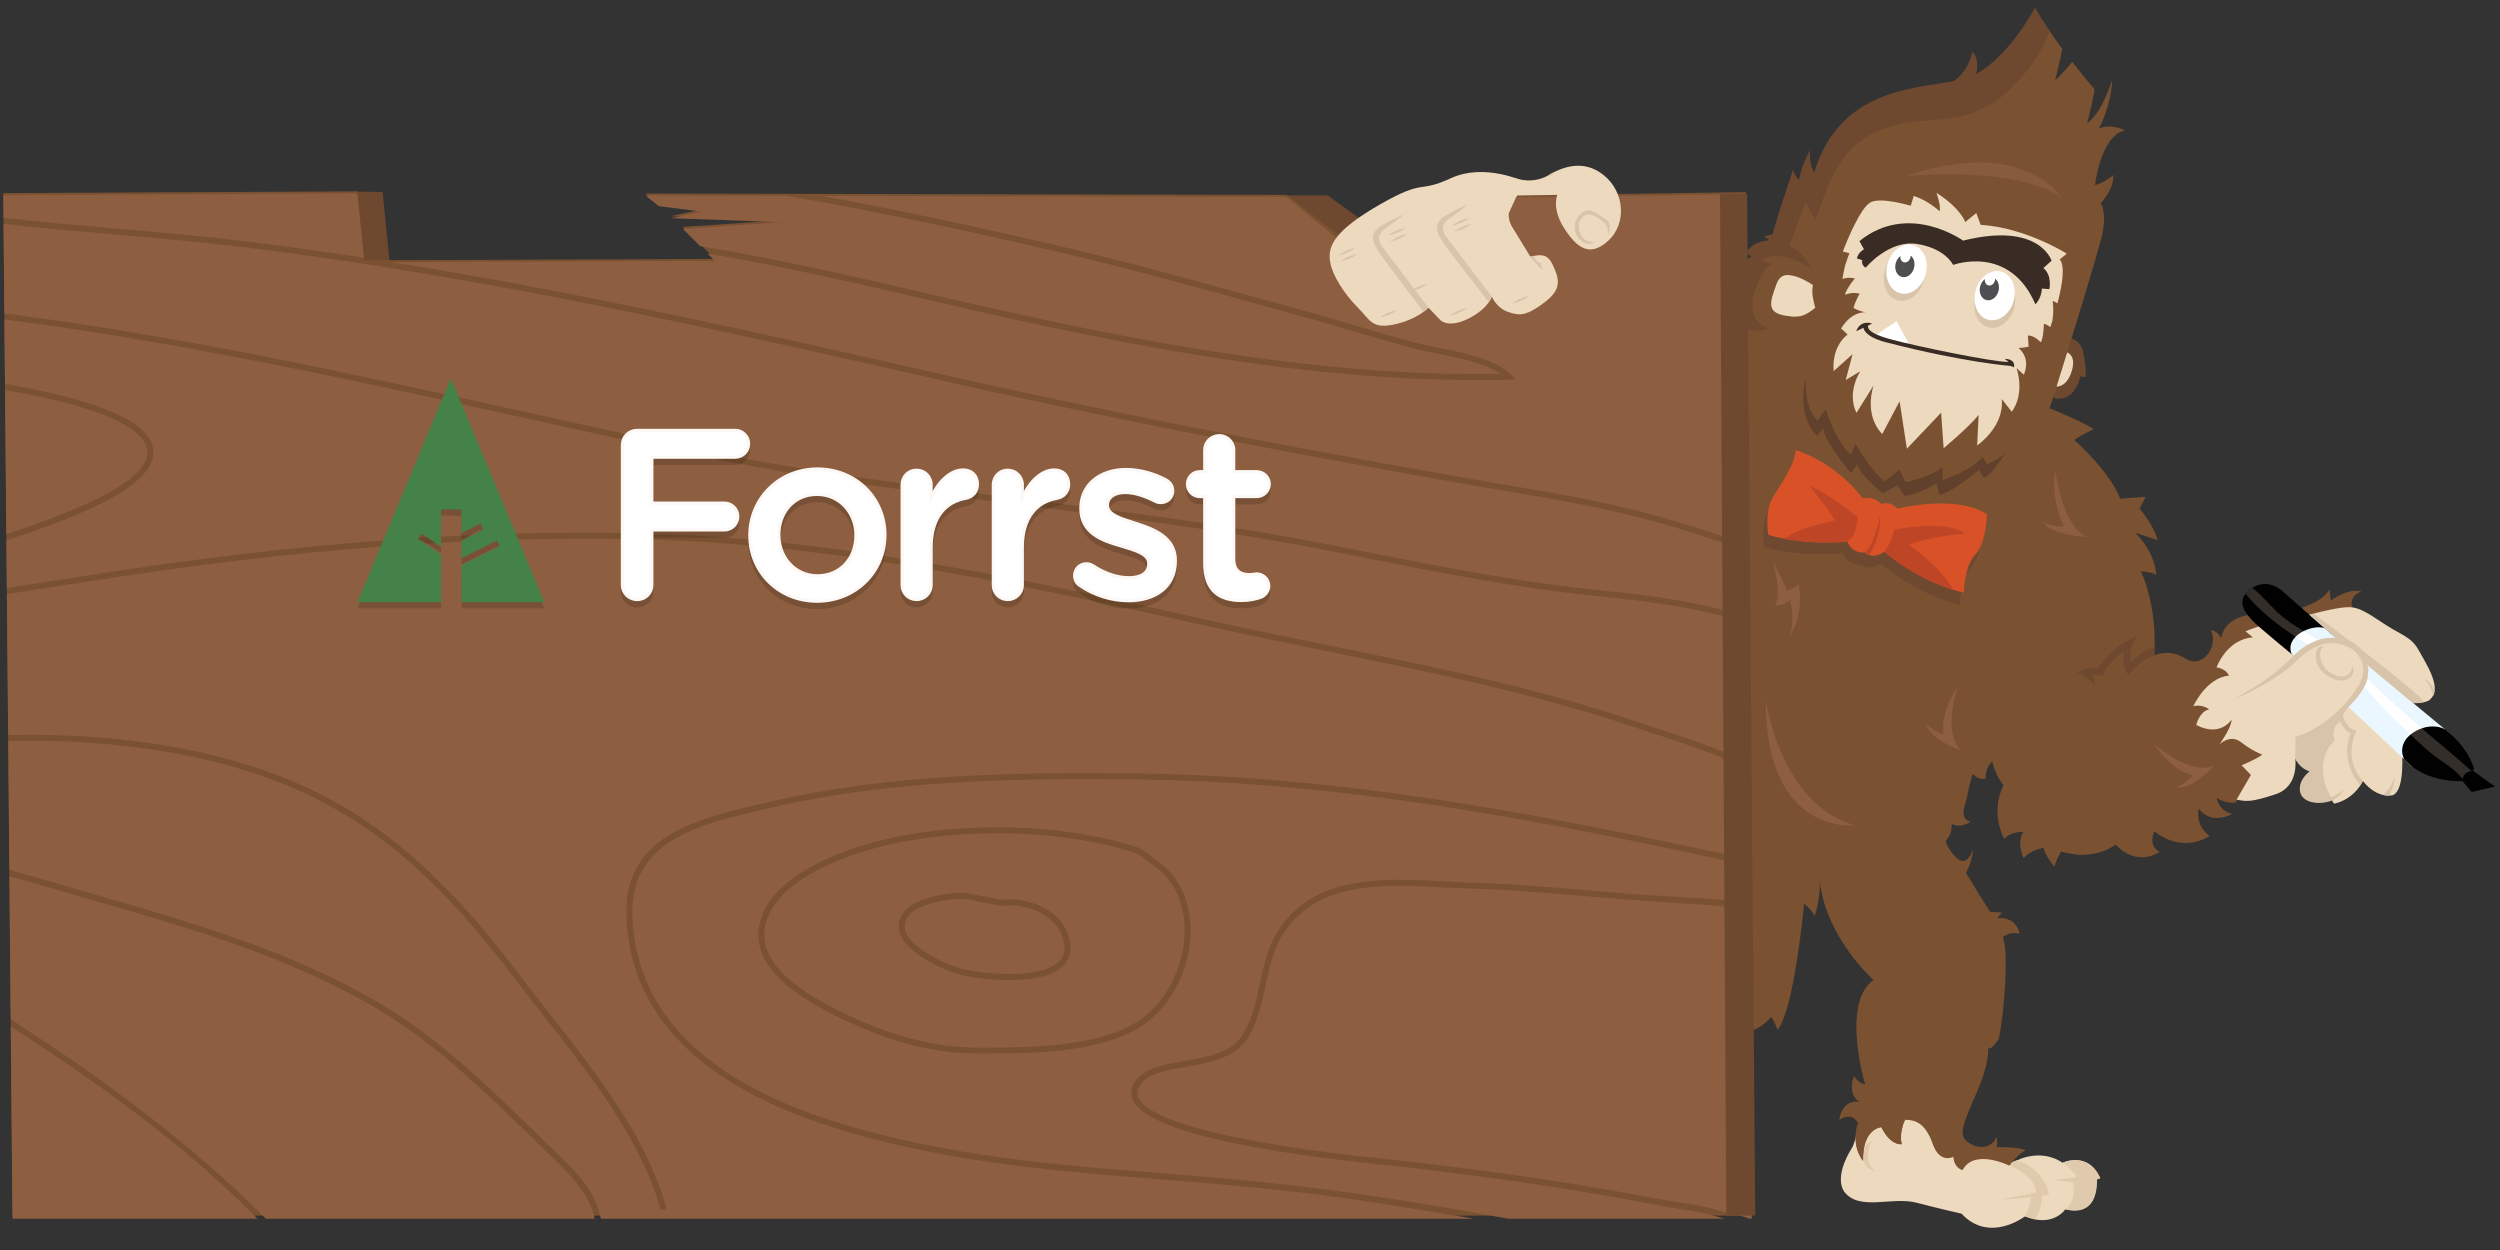 <?xml version="1.0" encoding="utf-8"?>
<!-- Generator: Adobe Illustrator 17.0.0, SVG Export Plug-In . SVG Version: 6.00 Build 0)  -->
<!DOCTYPE svg PUBLIC "-//W3C//DTD SVG 1.1//EN" "http://www.w3.org/Graphics/SVG/1.1/DTD/svg11.dtd">
<svg version="1.1" id="Layer_1" xmlns="http://www.w3.org/2000/svg" xmlns:xlink="http://www.w3.org/1999/xlink" x="0px" y="0px"
	 width="800px" height="400px" viewBox="0 0 800 400" enable-background="new 0 0 800 400" xml:space="preserve">
<rect x="0" y="0" width="800" height="400" fill="#333333" stroke="none"/>
<path fill="#EDD9BD" d="M496.321,55.56c0,0-4.504,3.598-11.168,1.546c-7.155-2.204,0.665,20.391,0.665,20.391l20.578,1.493
	L496.321,55.56z"/>
<polygon fill="#6E4930" points="411.611,62.522 424.832,62.524 447.648,79 431.975,79 "/>
<polygon fill="#6E4930" points="113.471,61.317 122.427,61.423 124.694,84 115.95,84 "/>
<path fill="#EDD9BD" d="M672.084,377.016c-4.019-8.737-12.057-4.928-12.057-4.928c-7.864-5.278-16.143,0-16.143,0l-7.317-3.951
	c-4.281,1.401-9.157,2.062-13.017-0.709c-3.152-2.263-4.213-5.239-4.349-8.669l-1.462-0.79l-22.632-1.124
	c0,0-1.007,8.172-2.531,10.561c-1.807,2.829-5.243,9.611-2.448,13.908c4.893,6.395,15.203,1.469,23.241,3.566
	c8.039,2.097,14.33,3.495,14.33,3.495c8.912,9.611,20.27,0.874,20.27,0.874c9.086,3.67,12.931-2.271,12.931-2.271
	c11.65,2.388,9.786-9.61,9.786-9.61L672.084,377.016z"/>
<path fill="#E0CAAD" d="M598.924,365.017c0,0-3.494,6.99,1.573,9.785c0,0-4.369-0.291-4.369-5.067
	C596.127,366.298,598.924,365.017,598.924,365.017z"/>
<path fill="#E0CAAD" d="M640.164,383.83l9.902-1.922l1.572-0.437c-0.581-5.592-8.624-8.462-8.624-8.462
	c-0.001-1.165,2.39-1.71,2.39-1.71c9.149,2.862,10.254,10.871,10.254,10.871l-2.213,0.553c-0.117,4.427-2.213,7.497-2.213,7.497
	l-3.262-0.973c1.173-1.877,1.714-4.533,1.944-6.082L640.164,383.83z"/>
<path fill="#E0CAAD" d="M663.339,378.376l-6.225-0.778l5.861-0.703l1.595-0.315c0,0-2.518-3.357-4.543-4.491
	c0,0,8.154-3.985,12.057,4.928l-1.049,0.466c0,0,0.874,12.347-10.135,9.495C660.9,386.977,664.605,384.698,663.339,378.376z"/>
<path fill="#6E4930" d="M608.839,360.433c-2.389-9.428-3.739-19.174-3.176-28.9c0.316-5.468,0.052-7.596,1.597-12.859
	c0.916-3.119,2.056-6.033,4.158-8.636c-4.625-1.602-8.366-7.592-12.538-10.138c-7.206-4.398-12.944-10.472-16.546-18.14
	c2.005,18.453,17.249,31.796,17.249,31.796c-10.555,7.57-2.666,33.586-2.666,33.586c-2.773-0.746-3.624-2.773-3.624-2.773
	c-2.239,6.61,2.025,8.316,2.025,8.316c-5.971-1.173-6.717,5.651-6.717,5.651c4.264-2.879,5.972,1.066,5.972,1.066
	c-2.453,7.463,1.599,12.049,1.599,12.049c-0.214-10.449,5.863-10.769,5.863-10.769c3.092,6.184,6.504,5.438,6.504,5.438
	C608.032,363.92,608.39,361.877,608.839,360.433z"/>
<path fill="#6E4930" d="M658.368,266.209c-0.174,1.06-0.217,2.116-0.219,3.205c-0.001,0.251-0.302,0.456-0.527,0.302
	c-4.117-2.832-6.572-6.894-8.921-11.171c-0.389,0.543-0.828,1.028-1.317,1.521c-0.215,0.217-0.597,0.057-0.597-0.247
	c0.001-3.373-0.051-6.841,0.77-10.139c0.375-1.507,0.808-3.131,1.62-4.47c0.718-1.184,2.082-2.839,1.908-4.325
	c-1.061-0.2-2.124-0.382-3.189-0.56c-0.299-0.05-0.34-0.509-0.084-0.639c4.363-2.217,6.836-6.599,8.555-11.074
	c-1.82,1.03-3.837,1.456-6.032,1.49c-0.236,0.004-0.386-0.225-0.337-0.443c1.331-5.981,3.632-11.661,5.411-17.51
	c1.835-6.032,3.133-12.444,3.804-18.717c0.081-0.757,0.145-1.521,0.195-2.287c-0.196-1.97-0.627-3.926-1.21-5.777
	c-0.373-1.185-0.814-2.406-1.352-3.586c0.316,3.797,0.193,7.664-0.404,11.426c-1.182,7.452-4.189,14.053-7.613,20.702
	c-0.671,1.303-1.419,2.624-1.624,4.097c-0.258,1.858-0.092,3.739-0.41,5.596c-0.647,3.781-2.12,7.295-3.622,10.802
	c-1.025,2.394-2.501,4.588-3.818,6.827c-0.488,0.829-1.14,1.791-1.709,2.802c1.12,4.444,3.52,7.254,3.52,7.254
	c-4.478,9.169,0.212,17.059,0.212,17.059c2.347-2.559,6.185-2.132,6.185-2.132c-2.345,3.412,0,8.316,0,8.316
	c2.773-2.986,6.397-3.199,6.397-3.199c0.64,2.559,3.411,5.971,3.411,5.971c0.214-1.279,2.133-4.904,2.133-4.904
	c3.214,1.009,6.053,1.231,8.463,1.049C663.914,272.232,660.178,269.873,658.368,266.209z"/>
<path fill="#6E4930" d="M667.352,120.684c0.345-2.426-0.285-5.724-0.601-7.142c-0.511-4.67-4.203-5.352-4.203-5.352
	c-4.387,3.061-8.671,19.014-4.454,19.393c3.542,0.319,6.179-1.85,7.732-7.194L667.352,120.684z"/>
<path fill="#EDD9BD" d="M659.518,112.33c0,0,5.284-0.222,3.537,6.089c-1.749,6.31-5.719,5.219-5.719,5.219L659.518,112.33z"/>
<path fill="#7B5231" d="M559.6,102.126c-13.434,0-11.195,109.713-8.316,157.053s3.945,71.969,3.945,71.969
	c8.211-0.853,11.515-5.758,11.515-5.758c1.279,1.599,2.025,4.158,2.025,4.158c5.331-5.864,8.53-40.303,8.53-40.303
	c2.026,1.279,3.412,3.838,3.412,3.838c1.919-5.331,1.599-11.515,1.599-11.515c1.919,18.552,17.273,31.986,17.273,31.986
	c-10.555,7.57-2.666,33.586-2.666,33.586c-2.773-0.746-3.624-2.773-3.624-2.773c-2.239,6.61,2.025,8.316,2.025,8.316
	c-5.971-1.173-6.717,5.651-6.717,5.651c4.264-2.879,5.972,1.066,5.972,1.066c-2.453,7.463,1.599,12.049,1.599,12.049
	c-0.214-10.449,5.863-10.769,5.863-10.769c3.092,6.184,6.504,5.438,6.504,5.438c-0.96-4.158,1.173-7.783,1.173-7.783
	c3.199,0,6.397,1.066,8.743,7.677s6.61,4.158,6.61,4.158c0.32,3.838,2.986,4.264,2.986,4.264c3.626-7.037,14.962-1.426,14.962-1.426
	c2.204-3.265,5.19-4.971,5.19-4.971c-2.666-1.173-9.276-0.96-9.276-0.96c0.427-2.239-0.107-3.305-0.107-3.305
	c-0.534,2.346-4.158,4.584-8.102,2.345c-3.945-2.239-3.518-4.371,1.385-15.46c4.904-11.088,4.051-15.14,4.051-15.14
	c1.599,0.32,3.518-3.305,3.518-3.305c1.819-9.097,3.092-27.498,1.255-32.316c2.443-2.05,5.358-1.056,5.358-1.056
	c-1.279-5.971-7.144-5.012-7.144-5.012l1.493-1.812l-3.733-0.213c-2.133-3.092-7.782-12.475-7.782-12.475
	c2.345-4.585,2.239-7.57,2.239-7.57s-1.599,5.438-4.586,3.305c-2.986-2.133-4.157-5.864-4.157-5.864
	c1.438-2.026,1.918-2.666,1.933-5.522c3.239,1.511,6.064-0.769,6.064-0.769c-4.212-0.81-1.374-5.959-0.996-8.698
	c1.728-8.292,1.955-6.336,1.955-6.336c1.706,1.919,3.838,1.279,3.838,1.279c-0.214-3.625,2.132-5.545,2.132-5.545
	c1.067,4.691,3.626,7.677,3.626,7.677c-4.478,9.17,0.212,17.059,0.212,17.059c2.347-2.559,6.185-2.132,6.185-2.132
	c-2.345,3.412,0,8.316,0,8.316c2.773-2.986,6.397-3.199,6.397-3.199c0.64,2.559,3.411,5.971,3.411,5.971
	c0.214-1.279,2.133-4.904,2.133-4.904c10.875,3.412,17.486-2.133,17.486-2.133c7.037,7.463,14.074,2.346,14.074,2.346
	c-3.838-1.919-1.707-6.61-1.707-6.61c9.596,7.464,17.7,1.492,17.7,1.492c-4.904-3.625-3.412-8.742-3.412-8.742
	c4.051,5.544,10.662,1.706,10.662,1.706c-4.478-1.066-4.904-5.118-4.904-5.118c2.771,1.919,5.971,1.493,5.971,1.493
	s38.384-58.642,37.317-62.481c-1.066-3.838,2.986-5.118,2.986-5.118c-4.692-1.066-9.81,2.986-9.81,2.986l-0.426-3.625
	c-2.133,4.051-10.449,7.677-22.391,7.89s-12.155,7.677-12.155,7.677c-1.706-2.559-3.412-2.559-3.412-2.559
	c2.559,5.331-2.773,12.581-8.103,9.17c-5.331-3.412-10.023-1.066-10.023-1.066c1.067-16.206-4.264-26.869-4.264-26.869
	c2.771,0,4.904,1.066,4.904,1.066c-0.64-8.103-6.823-13.434-6.823-13.434l7.251,2.346c-1.493-5.331-5.758-10.022-5.758-10.022
	l1.919-3.838l-8.104,0.64c-3.625-9.17-14.714-18.765-14.714-18.765c1.919-1.493,6.184-3.519,6.184-3.519
	c-4.195-2.622-11.61-5.672-14.149-6.687c0.326-0.846,0.676-1.751,0.676-1.751c1.732-5.51,14.962-47.646,16.302-54.239
	c1.433-7.058-0.602-9.601-0.602-9.601s4.173-4.073,4.129-9.051c0,0-2.852,2.572-5.889,3.231c0,0,1.651-15.566,9.507-17.513
	c0,0-4.334-2.304-8.295-0.532c0,0,3.87-6.887,4.297-15.71c0,0-3.169,10.679-8.035,13.943c0,0,2.138-8.385,2.345-10.844
	c0,0-3.158-3.641-7.118-8.737c0,0-3.617,4.404-5.501,5.844c0,0,1.855-7.141,2.323-10.033c-3.117-4.217-4.027-5.678-6.343-8.921
	c0,0-9.383,16.158-20.098,21.847c0,0-40.158,4.538-51.992,29.047l-19.032,25.25C562.479,82.854,559.749,94.368,559.6,102.126z"/>
<path fill="#EDD9BD" d="M658.387,97.068c1.501-5.73,2.553-11.981,0.722-14.045l2.253-1.848c0,0-13.099-8.342-27.543-9.225
	l-1.412-3.785l-3.51,2.887c0,0-1.488-4.427-9.232-9.343c0,0,1.503,4.083,1.015,5.872c0,0-3.768-3.479-8.276-4.887l-0.976,3.142
	c0,0-10.118-3.059-13.153-0.917c-3.031,2.142-6.748,10.828-8.563,15.546l1.462,0.4l0.652,0.178c0,0-0.676,1.624-1.376,3.814
	c-0.259,1.158-0.65,2.983-0.893,4.439c0,0,1.448-0.757,4.025-0.188c0,0-1.978,2.138-3.09,4.751c-0.006,0.136-0.009,0.296,0,0.475
	c0.565-0.281,2.19-0.915,4.612-0.352c0,0-1.22,1.894-1.984,4.532c0.928,0.587,2.175,1.097,3.846,1.439c0,0-4.329-0.539-7.81,5.153
	l2.089,1.949c0,0-5.152,3.39-4.477,11.697l6.062-5.439l-2.211,8.301l4.68-2.81c0,0-4.459,6.615-1.238,13.32l5.481-8.789
	c0,0-3.315,9.283,2.774,15.56l5.554-10.484l2.325,15.181l10.963-11.547l0.8,11.378c0,0,8.261-6.911,11.206-10.65l-0.474,9.761
	c0,0,8.765-5.928,7.863-14.839l3.194,4.033c0,0,4.282-4.876,1.562-13.923l2.295,2.072c0,0,2.551-4.766-1.662-8.541
	c0,0,1.433-0.003,3.204-0.377l-0.216-3.611c1.957-0.003,3.661,1.718,4.056,2.15c0.062-0.038,0.122-0.078,0.182-0.118
	c0.827-1.937,0.872-5.731,0.872-5.731s0.993,0.085,2.062,1.027c0.199-0.598,0.415-1.256,0.64-1.966
	c0.606-3.572,0.096-6.366,0.096-6.366C657.356,96.436,657.912,96.743,658.387,97.068z"/>
<ellipse transform="matrix(0.264 -0.965 0.965 0.264 376.115 687.068)" fill="#D8C4AB" cx="638.157" cy="97.141" rx="8.102" ry="6.401"/>
<ellipse transform="matrix(0.264 -0.965 0.965 0.264 378.252 685.394)" fill="#FFFFFF" cx="638.173" cy="94.879" rx="7.976" ry="6.303"/>
<path fill="#4F4E51" d="M638.458,89.183c-0.004,0.202-0.026,0.408-0.081,0.616c-0.297,1.084-1.244,1.769-2.114,1.531
	c-0.775-0.212-1.226-1.082-1.108-2.033c-0.675,0.515-1.221,1.309-1.486,2.277c-0.55,2.006,0.314,3.991,1.925,4.432
	c1.614,0.441,3.366-0.827,3.916-2.834C639.949,91.568,639.485,89.981,638.458,89.183z"/>
<ellipse transform="matrix(0.264 -0.965 0.965 0.264 363.058 652.811)" fill="#D8C4AB" cx="609.229" cy="88.541" rx="8.101" ry="6.4"/>
<ellipse transform="matrix(0.264 -0.965 0.965 0.264 365.742 651.924)" fill="#FFFFFF" cx="609.947" cy="86.364" rx="7.976" ry="6.302"/>
<path fill="#4F4E51" d="M611.427,81.789c-0.004,0.202-0.026,0.408-0.082,0.616c-0.296,1.084-1.242,1.769-2.113,1.531
	c-0.774-0.212-1.225-1.081-1.108-2.032c-0.675,0.515-1.221,1.309-1.486,2.277c-0.549,2.007,0.312,3.991,1.927,4.432
	c1.613,0.441,3.366-0.827,3.915-2.834C612.918,84.174,612.453,82.587,611.427,81.789z"/>
<polygon fill="#FFFFFF" points="600.359,107.108 606.915,102.786 611.102,110.509 "/>
<path fill="#392C25" d="M593.997,105.975c0,0,0.995-3.639,5.08-2.459l-1.234,0.655c0,0-1.376,2.076,6.854,4.327
	c8.231,2.252,33.176,7.399,37.949,7.308c0,0,0.198-0.039-1.133-0.962c0,0,3.404-0.186,2.991,2.681l-1.186-0.427
	c0,0-14.925-1.155-39.047-7.381c0,0-7.118-1.389-7.998-4.806L593.997,105.975z"/>
<path fill="#875C3E" d="M609.995,56.314c0,0,34.941-3.392,49.684,6.873C659.679,63.187,647.389,43.597,609.995,56.314z"/>
<path fill="#6E4930" d="M651.225,2.405c0,0-8.163,15.566-18.878,21.254c0,0,1.321-4.732-1.198-7.098c0,0-0.818,5.792-5.956,9.387
	c-13.416,2.527-36.471,2.763-44.642,29.2c0,0-1.864-2.373-1.302-7.154c0,0-2.879,5.079-3.567,9.64c0,0-1.835-1.805-1.842-3.483
	c0,0-4.587,13.365-6.625,20.816l-2.692,0.672c0.505,0.382,1.093,0.825,1.722,1.289c-1.549,0.012-5.341,0.423-7.557,3.995
	l1.833,1.148c0,0-2.523,0.934-4.523,5.182v-0.004c0,0-1.59,3.914-1.292,9.005c-0.476,0.592-1.088,1.012-2.015,1.141
	c-1.62,0.225-3.267-0.544-4.703-1.511c0,0,7.23,12.837,17.987,9.292c0,0-0.014-0.025-0.039-0.063
	c-5.263-2.069-6.901-6.6-3.001-15.494c1.086-2.478,2.46-4.06,3.976-5.018l-3.211-1.457C570.103,79.627,577.683,85,577.683,85h-0.006
	c0.803,0,1.546,0.572,2.208,0.94c-1.292-2.236-3.843-5.841-7.35-7.209l0.045-0.189c-0.003-0.004-0.004,0.004-0.006-0.001
	c1.767-4.071,3.422-9.346,4.967-13.079c0.128-0.311,0.523-0.401,0.721-0.088c1.061,1.685,1.683,3.587,2.636,5.326
	c2.708-7.562,5.119-15.771,10.529-21.891c6.307-7.137,15.082-9.398,24.247-10.18c5.109-0.436,10.386-0.669,15.273-2.361
	c4.796-1.661,9.109-4.55,12.741-8.075c5.235-5.082,9.582-11.364,12.229-18.239C654.198,7.416,652.573,4.847,651.225,2.405z"/>
<path fill="#6E4930" d="M594.817,163.298c0,0,3.24-0.968,6.071,1.885c0,0,2.269-1.379,5.019,1.394c0,0,18.976-4.675,28.637,1.851
	c0,0-0.133,9.058-3.755,12.946c-3.623,3.889-3.633,12.086-3.633,12.086s-11.459-1.827-25.475-13.076c0,0-3.253,2.712-6.244,0.25
	c0,0-4.006,0.563-5.56-3.483c0,0-13.746,1.371-25.301-2.163c0,0-1.326-7.142,1.378-11.857s6.763-9.681,7.411-15.227
	C573.366,147.903,585.471,151.203,594.817,163.298z"/>
<path fill="#EDD9BD" d="M580.142,91.205c-1.148-0.762-4.367-2.762-6.973-3.058c-1.834-0.437-3.683-0.012-4.677,2.717
	c-2.355,6.48-3.411,9.562,4.398,10.364c0.111,0.012,0.345,0.057,0.456,0.067c0.045,0.004,0.25,0.054,0.252,0.046v-0.003
	c0.753-0.032,2.293-0.02,3.231-0.355c1.515-0.541,3.018-1.64,4.053-2.509C580.228,96.058,579.609,93.557,580.142,91.205z"/>
<path fill="#392C25" d="M597.003,85.675c0,0,7.479-9.086,16.553-7.592c9.074,1.494,11.45,6.692,11.45,6.692
	s18.054-6.724,26.318,12.594c0,0,1.937-1.817,2.085-5.028l2.396,0.19c0,0,0.967-4.384-1.919-6.747l2.61-2.365
	c0,0-3.81-12.521-28.31-6.42c0,0-17.394-12.576-33.163,0.142l1.446,2.637c0,0-1.798,0.867-2.258,2.902l1.747,0.58
	C595.957,83.259,595.379,84.628,597.003,85.675z"/>
<g>
	<path fill="#D85127" d="M596.096,159.46c0,0,3.24-0.968,6.071,1.885c0,0,2.269-1.379,5.019,1.394c0,0,18.976-4.675,28.637,1.851
		c0,0-0.133,9.058-3.755,12.946c-3.623,3.889-3.633,12.086-3.633,12.086s-11.459-1.827-25.475-13.076c0,0-3.253,2.712-6.244,0.25
		c0,0-4.006,0.563-5.56-3.483c0,0-13.746,1.371-25.301-2.163c0,0-1.326-7.142,1.378-11.857s6.763-9.681,7.411-15.227
		C574.645,144.065,586.75,147.365,596.096,159.46z"/>
	<path fill="#BF4527" d="M602.961,176.546c0,0,2.327-2.529,3.138-7.002c0,0,16.432-3.543,22.645,1.199c0,0-10.87,0.827-17.874,3.589
		c0,0,9.683,6.582,14.248,14.398C625.119,188.729,613.283,185.458,602.961,176.546z"/>
	<path fill="#BF4527" d="M591.158,173.313c0,0,1.535-1.125,2.3-3.018c0.769-1.893,1.09-4.624,1.09-4.624s-7.645-6.765-15.718-10.313
		c0,0,5.5,6.281,8.343,11.217c0,0-10.914,1.949-16.185,5.824C570.988,172.398,581.521,174.458,591.158,173.313z"/>
	<path fill="#BF4527" d="M596.718,176.796c0,0,2.867-1.641,4.838-11.637c0,0,0.86,5.444-3.41,12.425
		C598.145,177.583,597.316,177.453,596.718,176.796z"/>
</g>
<path fill="#EDD9BD" d="M746.294,256.087c0.213,0.96,0.747,1.066,0.747,1.066c6.717-1.599,9.062-7.25,9.062-7.25
	c4.691,5.864,9.49,4.585,9.49,4.585c2.986-1.066,3.518-7.89,2.985-15.887c-0.27-4.048,1.237-7.002,3.247-9.376
	c-0.445-1.471-1.085-2.863-2.161-4.024c-0.238-0.257-0.005-0.672,0.34-0.585c2.51,0.631,5.558,0.391,7.169-0.424
	c0.355-0.198,0.658-0.595,0.851-0.799c3.366-3.562-1.875-11.34-3.901-15.072c-2.026-3.732-4.051-4.478-8.529-7.037
	c-4.478-2.559-8.85-6.397-12.901-6.93c-4.051-0.533-15.407,2.852-15.407,2.852c-12.209,1.786-18.712,4.825-18.712,4.825l2.345,1.919
	c-8.423,0.64-11.621,9.596-11.621,9.596c3.306,0.533,3.946,2.665,3.946,2.665c-7.251,0.64-11.409,9.809-11.409,9.809
	c2.665-0.853,5.118,0.96,5.118,0.96c-3.199,0.747-4.158,5.011-4.158,5.011c7.783,4.051,11.302-1.706,11.302-1.706
	c0,2.559-3.838,7.89-3.838,7.89s3.412-3.412,6.93-0.64s6.717,3.945,6.717,3.945c-1.599,1.386-6.61,3.412-6.61,3.412l2.986,3.092
	l-4.586,7.89c3.092,0.64,4.691,0.853,12.475-1.706s6.29-11.622,6.29-11.622c0.166,0.435,0.368,0.829,0.591,1.19
	c0.714-2.502,2.153-5.523,4.374-3.957c2.598,1.83,1.805,5.183,2.502,7.891C741.926,247.67,745.667,255.614,746.294,256.087z"/>
<path fill="#D8C4AB" d="M762.575,254.387c0.708,0.166,1.319,0.216,1.808,0.217c1.258-1.819,1.865-3.883,1.858-6.084
	C765.659,250.782,764.357,252.774,762.575,254.387z"/>
<path fill="#D8C4AB" d="M750.991,216.082c-1.989,0.96-3.985,0.088-5.68-1.105c-2.496-1.755-3.987-6.045-1.779-8.222
	c-0.908,0.063-1.72,0.381-2.123,1.207c-1.033,2.116,0.059,5.278,1.627,6.879c1.649,1.684,4.836,3.424,7.278,2.798
	c2.473-0.634,3.377-2.607,2.445-4.512C752.716,214.331,752.121,215.537,750.991,216.082z"/>
<path fill="#D8C4AB" d="M775.743,217.109c1.404,1.669,2.35,3.426,2.841,5.52c0.282-0.478,0.424-1.013,0.497-1.589
	C778.268,219.418,777.3,217.965,775.743,217.109z"/>
<path fill="#6E4930" d="M689.359,209.707c0,0-4.292,1.093-8.103,6.504c0,0-2.786-2.799-1.507-7.81c0,0-5.704,3.718-6.877,7.877
	l-3.665-0.386c0,0,1.186,1.146,1.067,3.305c0,0-1.88-2.319-5.639-3.918c0,0,2.652-2.106,6.65-1.546c0,0,4.612-7.25,12.369-9.969
	c0,0-3.039,4.532-1.679,8.29c0,0,1.892-3.172,7.489-5.011L689.359,209.707z"/>
<path fill="#8D5E3F" d="M657.712,150.591c0,0,2.022,17.734,10.121,21.204c0,0-11.01-0.308-13.969-4.638c0,0,4.374,1.811,6.586,1.236
	C657.502,162.749,656.765,154.768,657.712,150.591z"/>
<path fill="#8D5E3F" d="M626.538,219.486c0,0-5.194,15.084,1.013,20.637c0,0-9.792-3.355-11.118-8.296c0,0,3.37,2.939,5.533,3.007
	C621.053,228.645,624.405,223.195,626.538,219.486z"/>
<path fill="#8D5E3F" d="M567.246,179.631c0,0,3.104,9.678,0.813,14.268c0,0,3.678-0.574,4.721-1.84c0,0,1.69,4.486,0.074,11.362
	c0,0,4.617-6.885,2.658-16.537c0,0-1.5,1.88-3.615,2.02C571.896,188.904,569.425,183.537,567.246,179.631z"/>
<path fill="#8D5E3F" d="M565.038,223.955c0,0,4.547,33.394,28.46,40.121C593.499,264.076,564.988,267.679,565.038,223.955z"/>
<path fill="#010101" d="M747.806,204.443l-16.829-14.747c0,0-5.013-5.504-10.908-1.152c-5.568,4.11-0.321,8.872,0.963,10.303
	s13.167,11.205,13.167,11.205S740.904,203.989,747.806,204.443z"/>
<path fill="#EAF7FE" d="M743.878,201.027c-3.925-1.454-12.989,2.54-10.522,8.339c0.086,0.075,0.094,0.105,0.162,0.129
	c0.471,0.465,0.681,0.558,0.681,0.558s7.291-5.791,13.608-5.609L743.878,201.027z"/>
<path fill="#EAF7FE" d="M757.79,213.037L757.79,213.037l-0.549-0.454c0.083,0.416,0.101,0.997,0.104,1.263
	c0.001,0.048-0.003,0.095,0.001,0.144c0.711,1.429,0.445,3.152-0.472,5.107c-0.274,0.564-0.795,1.604-1.274,2.276
	c-1.233,1.731-2.404,3.067-4.406,4.534c9.937,9.338,20.681,19.545,20.81,19.51c0.244-0.067,10.427-11.995,10.427-11.995
	L757.79,213.037z"/>
<path fill="#010101" d="M782.8,233.824l-0.371-0.402c-5.684-3.252-16.218,2.207-13.219,9.257c0.036,0.087,0.037,0.169,0.024,0.245
	c0.509,0.502,1.795,1.63,2.075,1.875c0.199,0.208,0.42,0.415,0.693,0.618c6.851,5.096,15.691,4.534,15.691,4.534l4.05-3.785
	C789.714,239.115,783.817,234.566,782.8,233.824z"/>
<path fill="#332E29" d="M737.341,202.072c-2.986-1.842-6.027-3.737-8.568-6.144c-2.721-2.577-5.063-5.552-8.06-7.819
	c-0.214,0.133-0.428,0.276-0.644,0.435c-0.634,0.467-1.12,0.943-1.496,1.422c4.322,5.407,9.912,9.714,15.632,13.554
	c0.176,0.119,0.361,0.231,0.54,0.348C735.432,203.043,736.346,202.474,737.341,202.072z"/>
<path fill="#FFFFFF" d="M738.631,202.87c-0.489-0.304-0.983-0.609-1.479-0.914c-0.962,0.484-1.852,1.095-2.563,1.817
	c1.562,1.036,3.177,2.025,4.803,3.007c0.996-0.509,2.084-0.993,3.211-1.391C741.295,204.534,739.969,203.7,738.631,202.87z"/>
<path fill="#FFFFFF" d="M775.423,233.462c-5.598-4.789-11.019-9.736-16.415-14.765c-0.355-0.331-1.107-1.087-1.463-1.417
	c-0.192,0.855-0.522,1.551-1.049,2.566c1.281,1.388,2.909,3.137,4.171,4.547c2.669,2.983,5.49,5.753,8.419,8.478
	c0.827,0.769,1.651,1.559,2.478,2.351C772.76,234.375,774.039,233.791,775.423,233.462z"/>
<path fill="#332E29" d="M787.242,248.351c0.371,0.324,0.727,0.666,1.072,1.019l2.698-2.522c-4.387-3.96-8.925-7.755-13.452-11.556
	c-0.873-0.733-1.731-1.482-2.594-2.223c-1.319,0.447-2.563,1.12-3.587,1.976c2.659,2.552,5.343,5.156,8.284,7.308
	C782.277,244.266,785.083,245.914,787.242,248.351z"/>
<path fill="#010101" d="M730.568,188.01"/>
<path fill="#D8C4AB" d="M754.717,219.41c-2.371,4.113-9.596,13.061-20.151,16.42l-0.107,6.717c0,0,0.906,3.039,4.585,4.318
	c0,0-3.678,2.639-3.039,6.397c0.62,3.641,5.951,4.494,10.213,2.923l0.089-0.049c1.617-0.628,2.887-2.026,3.835-3.541
	c-1.331,1.079-2.733,2.012-4.318,2.644c-1.453-2.806-5.395-11.988,1.376-18.289c0,0-1.953-3.172,1.574-6.169
	c1.367,2.845,3.384,3.93,3.384,3.93c-3.678,9.276,3.119,16.633,3.119,16.633c0.56-0.72,0.826-1.439,0.826-1.439
	c-6.771-7.517-2.025-15.993-2.025-15.993c-3.28-0.895-4.196-4.219-4.306-4.666c0.065-0.88,0.879-2.047,2.813-4.131
	c0,0,3.692-3.678,4.831-7.345c0.242-1.288,0.82-3.691,0.128-4.936l0,0l14.559,12.156c0,0,1.862,0.191,3.292-0.228
	c1.238-0.426-9.53-9.01-19.448-16.632c-0.037-0.042-0.071-0.085-0.11-0.127c-1.242-1.359-2.619-2.376-4.082-3.076
	c-6.395-4.864-11.543-8.678-11.404-8.572l-1.362,0.364l8.571,7.526c-4.118-0.76-9.565,1.482-13.554,5.518
	c-7.574,7.661-11.195,9.036-18.792,13.914c0,0,12.315-4.958,19.991-12.475c7.677-7.517,13.594-5.598,17.113-3.678
	C752.318,207.521,759.195,211.573,754.717,219.41z"/>
<polygon fill="#7B5231" points="482.137,76.431 431.763,77.71 411.717,62.357 206.579,61.93 210.843,65.343 224.491,67.049 
	214.681,69.183 250.506,70.465 218.52,72.602 228.755,82.848 116.59,83.294 114.298,61.237 1.059,61.801 3.997,389 560.56,389 
	558.641,61.482 485.391,62.559 483.313,67.895 "/>
<g>
	<path fill="#8D5E3F" d="M173.379,367.103c-0.934-0.881-1.822-1.798-2.64-2.588l-1.781-1.764
		c-14.556-14.095-29.609-28.69-47.306-39.344c-28.062-16.893-60.252-26.194-91.381-35.18l-5.307-1.539
		c-2.055-0.595-4.11-1.198-6.165-1.8c-5.218-1.527-10.479-3.066-15.783-4.509l0.41,45.692c1.242,0.788,2.49,1.743,3.748,2.557
		C39.455,349.508,65.223,370,85.091,390h105.216C188.516,381,179.891,373.243,173.379,367.103z"/>
	<path fill="#8D5E3F" d="M361.844,249.398c-35.583-0.321-76.735,0.084-114.827,8.986l-2.115,0.492
		c-21.378,4.97-43.485,10.108-42.527,34.517c0.85,21.646,12.268,39.179,33.938,52.109c15.547,9.277,35.6,16.093,63.109,21.451
		c24.198,4.713,49.291,6.682,73.559,8.586c14.531,1.141,29.557,2.478,44.239,4.234c21.877,2.616,43.768,6.228,65.501,10.228h69.197
		c-3.615-1-7.031-2.023-10.069-2.449c-6.151-0.861-12.307-2.074-18.26-3.17c-3.216-0.592-6.54-1.244-9.82-1.805
		c-22.737-3.891-46.551-7.2-70.783-9.797l-1.404-0.156c-32.998-3.417-73.476-9.718-78.919-20.307
		c-0.942-1.834-0.871-3.729,0.211-5.628c2.756-4.835,9.282-5.971,16.192-7.171c7.589-1.319,15.436-2.683,18.947-8.941
		c2.898-5.163,4.041-10.58,5.146-15.817c1.556-7.375,3.165-15.002,9.665-21.868c12.13-12.814,31.871-11.769,49.289-10.85
		c3.042,0.161,5.915,0.313,8.692,0.389c12.212,0.334,24.545,1.388,36.471,2.408c8.35,0.714,16.985,1.453,25.49,1.935
		c1.236,0.071,2.485,0.138,3.741,0.207c7.779,0.422,15.725,0.858,23.462,1.945L559.9,277.03
		C491.328,262.089,428.5,249.998,361.844,249.398z M367.465,326.789c-12.75,10.147-36.214,10.277-51.741,10.362L314,337.16
		c-15.172-0.001-29.241-3.583-45.619-11.617c-9.09-4.457-21.558-11.523-24.889-21.38c-1.431-4.234-1.04-8.618,1.162-13.029
		c3.546-7.105,11.849-13.258,24.679-18.288c13.324-5.224,30.934-8.101,49.586-8.101c16.818,0,33.116,2.368,45.89,6.666l0.147,0.049
		l4.932,3.708c6.734,4.472,10.682,11.959,11.073,21.05C381.46,307.865,376.163,319.865,367.465,326.789z"/>
	<path fill="#8D5E3F" d="M368.781,276.735l-4.73-3.554c-12.56-4.203-28.579-6.517-45.131-6.517c-18.419,0-35.78,2.83-48.885,7.969
		c-12.374,4.851-20.335,10.691-23.663,17.358c-1.965,3.937-2.322,7.825-1.061,11.558c3.102,9.179,15.135,15.965,23.916,20.271
		c16.102,7.898,29.911,11.42,44.775,11.421l1.713-0.009c15.263-0.084,38.328-0.212,50.556-9.945
		c8.108-6.453,13.241-18.102,12.773-28.985C378.68,287.84,375.035,280.891,368.781,276.735z M340.679,308.545
		c-2.854,3.362-8.792,5.067-17.651,5.067c-5.675,0-11.261-0.738-14.32-1.371c-5.065-1.047-18.701-6.71-20.832-13.867
		c-0.795-2.669,0.009-5.223,2.388-7.589c2.934-2.918,11.43-5.098,17.068-5.098c1.416,0,2.6,0.135,3.521,0.401l9.755,1.878
		c0.813-0.108,1.67-0.163,2.551-0.163c8.443,0,17.764,4.706,19.246,13.698C342.864,304.286,342.283,306.656,340.679,308.545z"/>
	<path fill="#8D5E3F" d="M416.993,381.678c-14.643-1.751-29.649-3.008-44.161-4.147c-24.321-1.909-49.47-3.922-73.776-8.655
		c-27.733-5.401-47.982-12.313-63.725-21.707c-22.262-13.284-33.995-31.355-34.873-53.692c-1.02-25.993,21.872-31.32,44.011-36.466
		l2.112-0.495c38.299-8.951,79.583-9.36,115.282-9.037c66.7,0.601,129.512,12.661,198.027,27.584l-0.169-28.799
		c-9.826-4.731-20.9-8.361-31.029-11.675c-2.46-0.805-4.872-1.594-7.203-2.378c-31.152-10.474-64.405-17.231-96.564-23.767
		c-12.896-2.621-26.232-5.331-39.158-8.229c-64.588-14.483-122.976-26.563-183.483-27.701
		c-52.464-0.989-108.319,3.279-170.746,13.039c-3.431,0.536-6.906,1.07-10.414,1.609c-6.189,0.951-12.515,1.924-18.916,2.961
		l0.405,45.116c22.537-0.621,65.391,1.091,100.721,19.303c27.953,14.411,47.139,36.621,63.708,58.476
		c2.903,3.83,5.912,7.655,9.097,11.705c14.553,18.505,31.047,39.479,37.142,62.064l-1.853,0.5
		c-5.992-22.206-22.358-43.016-36.797-61.377c-3.191-4.057-6.204-7.889-9.117-11.732c-16.432-21.675-35.445-43.695-63.058-57.93
		c-34.968-18.025-77.486-19.701-99.824-19.089l0.37,41.224c5.495,1.486,10.941,3.079,16.341,4.659
		c2.053,0.601,4.106,1.201,6.159,1.796l5.306,1.533c31.249,9.02,63.561,18.347,91.838,35.369
		c17.885,10.767,33.018,25.42,47.651,39.59l1.78,1.724c0.812,0.785,1.695,1.776,2.622,2.65c6.803,6.414,15.828,14.293,17.566,24.293
		h279.481C453.544,387,435.261,383.862,416.993,381.678z"/>
	<path fill="#8D5E3F" d="M323.159,289.722c-0.85,0-1.671,0.056-2.441,0.166l-0.16,0.023l-10.204-1.969
		c-0.739-0.219-1.784-0.335-3.021-0.335c-5.157,0-13.144,1.983-15.715,4.539c-1.866,1.855-2.487,3.713-1.902,5.68
		c1.785,5.997,14.395,11.505,19.382,12.536c2.97,0.614,8.401,1.331,13.931,1.331c8.153,0,13.75-1.518,16.187-4.389
		c1.239-1.46,1.663-3.256,1.295-5.49C339.05,292.942,329.333,289.722,323.159,289.722z"/>
	<path fill="#8D5E3F" d="M480.198,73.439l-51.761,3.289l-16.72-13.731l-148.827-0.31c25.616,4.654,50.472,10.107,73.422,15.396
		c23.565,5.43,47.125,11.973,69.911,18.302c4.682,1.3,9.368,2.601,14.062,3.896c4.579,1.263,9.187,2.639,13.643,3.971
		c6.52,1.948,13.261,3.963,19.993,5.641c1.94,0.484,4.183,0.934,6.558,1.411c8.471,1.702,18.072,3.632,22.988,8.55l1.583,1.584
		l-2.239,0.054c-3.304,0.079-6.615,0.117-9.919,0.117c-60.467,0-120.904-12.843-177.829-26.099
		c-23.359-5.44-46.259-10.629-68.676-14.391l2.368,2.37L125.326,83.9c61.724,9.885,121.782,23.543,176.078,35.895
		c47.767,10.867,100.001,21.23,164.384,32.611c4.6,0.813,9.332,1.611,13.909,2.383c17.088,2.881,34.759,5.861,51.373,10.555
		c7.106,2.007,14.123,4.288,20.909,6.494c2.457,0.799,4.892,1.589,7.318,2.365L558.64,62.145l-76.503,0.975l-1.97,6.622
		L480.198,73.439z"/>
	<path fill="#8D5E3F" d="M6.132,330.24c-0.9-0.582-1.794-1.076-2.686-1.645L3.997,390h78.388
		C62.805,370,37.577,350.579,6.132,330.24z"/>
	<path fill="#8D5E3F" d="M36.913,73.125c13.337,1.153,27.129,2.345,40.496,3.976c13.051,1.592,26.073,3.412,39.032,5.404
		l-2.143-20.627L1.059,62.463l0.065,7.236C13.09,71.061,25.095,72.103,36.913,73.125z"/>
	<path fill="#8D5E3F" d="M532.658,288.69c-8.532-0.485-17.181-1.224-25.545-1.94c-11.899-1.018-24.203-2.07-36.359-2.403
		c-2.801-0.076-5.686-0.229-8.741-0.39c-17.005-0.898-36.274-1.917-47.795,10.253c-6.127,6.473-7.611,13.503-9.181,20.945
		c-1.134,5.378-2.308,10.94-5.35,16.36c-3.957,7.053-12.635,8.561-20.292,9.891c-6.452,1.121-12.546,2.18-14.854,6.23
		c-0.751,1.318-0.807,2.56-0.171,3.798c3.883,7.554,32.098,14.578,77.409,19.27l1.411,0.147c24.271,2.6,48.126,5.895,70.902,9.793
		c3.292,0.563,6.622,1.176,9.844,1.769c5.933,1.093,12.069,2.222,18.178,3.078c3.197,0.447,6.718,1.542,10.446,2.534
		c2.417,0.643,4.864,0.974,7.255,1.974h0.745l-0.579-98.975c-7.751-1.106-15.75-1.624-23.577-2.05
		C535.145,288.908,533.895,288.76,532.658,288.69z"/>
	<path fill="#8D5E3F" d="M480.176,119.626c-4.985-3.409-13.259-5.071-20.076-6.441c-2.398-0.482-4.661-0.936-6.644-1.431
		c-6.775-1.689-13.537-3.71-20.078-5.664c-4.447-1.329-9.045-2.703-13.604-3.96c-4.695-1.295-9.382-2.596-14.066-3.897
		c-22.764-6.323-46.304-12.86-69.828-18.28c-26.153-6.027-54.782-12.266-84.182-17.289l-45.121-0.094l4.264,3.412l13.648,1.706
		l-9.81,2.134l35.825,1.282l-31.986,2.138l5.539,5.545c23.314,3.802,47.13,9.192,71.44,14.854
		C354.599,107.403,417.498,120.726,480.176,119.626z"/>
	<path fill="#8D5E3F" d="M46.87,146.667c0.644-2.107,0.246-4.078-1.218-6.026c-5.426-7.223-23.73-12.338-44.034-15.818l0.415,46.125
		C17.323,165.766,43.853,156.539,46.87,146.667z"/>
	<path fill="#8D5E3F" d="M497.961,189.236c-21.848-2.927-42.436-7.009-64.233-11.33c-2.81-0.557-5.629-1.116-8.46-1.674
		c-32.41-6.389-65.706-10.562-97.907-14.598c-35.444-4.442-72.095-9.036-107.782-16.605c-16.956-3.597-34.209-7.409-50.893-11.096
		c-54.688-12.084-110.763-24.472-167.271-31.7L1.6,122.876c20.755,3.517,39.729,8.816,45.586,16.611
		c1.832,2.439,2.343,5.043,1.518,7.74c-3.345,10.945-30.146,20.151-46.654,25.741l0.137,15.215
		c6.308-1.02,12.542-1.979,18.643-2.916c3.507-0.539,6.98-1.072,10.409-1.609c62.538-9.778,118.493-14.05,171.079-13.062
		c60.686,1.141,119.174,13.241,183.867,27.747c12.908,2.894,26.233,5.603,39.12,8.221c32.216,6.547,65.53,13.317,96.793,23.829
		c2.328,0.783,4.734,1.57,7.189,2.373c9.901,3.239,20.701,6.775,30.42,11.361l-0.26-44.323c-15.039-5.578-33.86-7.557-48.881-9.135
		C506.017,190.191,501.72,189.74,497.961,189.236z"/>
	<path fill="#8D5E3F" d="M551.386,173.663c-6.768-2.2-13.767-4.476-20.838-6.473c-16.514-4.666-34.132-7.636-51.171-10.509
		c-4.58-0.772-9.316-1.571-13.923-2.385c-64.414-11.388-116.678-21.756-164.476-32.63c-68.223-15.521-145.552-33.113-223.801-42.659
		c-13.334-1.627-27.108-2.818-40.428-3.97c-11.757-1.016-23.697-2.052-35.607-3.404l0.257,28.663
		c56.675,7.233,112.886,19.651,167.703,31.765c16.68,3.685,33.927,7.497,50.876,11.092c35.607,7.552,72.217,12.141,107.622,16.579
		c32.233,4.04,65.564,8.217,98.039,14.619c2.831,0.558,5.651,1.117,8.462,1.674c21.766,4.316,42.326,8.392,64.115,11.311
		c3.732,0.5,8.016,0.95,12.552,1.426c14.907,1.566,33.508,3.527,48.668,9.007l-0.126-21.549
		C556.652,175.372,554.01,174.515,551.386,173.663z"/>
</g>
<polygon fill="#6E4930" points="559.068,62 550.408,62 552.43,389 561.667,389 "/>
<path fill="#EDD9BD" d="M497.867,87.093c-1.919-4.958-3.039-6.237-8.157-4.958l-5.78-9.459c-1.09-1.785-1.206-3.4-1.133-4.39
	l4.674-10.3c0,0-12.475-5.917-23.19-0.96c-10.715,4.958-7.997,0-22.55,8.316c-14.554,8.316-16.793,13.274-16.153,18.072
	c0.64,4.798,4.958,11.035,8.796,14.874c3.838,3.838,4.478,6.717,10.555,5.758c6.077-0.96,10.556-3.838,12.155-5.598l3.838,3.998
	c0,0,2.559,2.719,8.956-0.48c6.397-3.199,7.517-7.037,7.517-7.037s1.439,3.519,4.958,4.798c3.518,1.279,5.598,1.439,10.236-1.759
	C497.227,94.769,499.786,92.051,497.867,87.093z"/>
<path fill="#EDD9BD" d="M498.507,61.823c0,0-2.239,4.478,1.919,11.035c4.158,6.557,8.316,9.596,14.234,4.158
	c5.917-5.438,5.278-15.513-1.439-20.951c-6.717-5.438-13.594-2.239-16.953-0.48L498.507,61.823z"/>
<g>
	<path fill="#D8C4AB" d="M457.084,98.448L442.29,78.936c0,0-2.639-3.279,0.72-5.598c4.018-2.775,6.237-4.718,6.237-4.718
		s-3.112,1.12-7.357,3.758c-2.959,1.839-3.518,3.918-0.72,8.157c1.825,2.763,14.394,19.272,14.394,19.272L457.084,98.448z"/>
	<path fill="#D8C4AB" d="M444.05,75.418c0,0,2.719-1.999,5.598-2.479C449.647,72.939,447.648,74.778,444.05,75.418z"/>
	<path fill="#D8C4AB" d="M444.689,77.337c0,0,2.719-1.999,5.598-2.479C450.287,74.858,448.288,76.697,444.689,77.337z"/>
	<path fill="#D8C4AB" d="M463.881,101.007c0,0,2.719-1.999,5.598-2.479C469.479,98.528,467.48,100.367,463.881,101.007z"/>
	<path fill="#D8C4AB" d="M477.396,94.929l-14.634-19.192c0,0-2.639-3.279,0.72-5.598c4.018-2.775,6.237-4.718,6.237-4.718
		s-3.112,1.12-7.357,3.758c-2.959,1.839-3.518,3.918-0.72,8.157c1.825,2.763,14.754,19.392,14.754,19.392L477.396,94.929z"/>
	<path fill="#D8C4AB" d="M464.521,72.219c0,0,2.719-1.999,5.598-2.479C470.119,69.74,468.12,71.579,464.521,72.219z"/>
	<path fill="#D8C4AB" d="M465.161,74.138c0,0,2.719-1.999,5.598-2.479C470.758,71.659,468.759,73.498,465.161,74.138z"/>
	<path fill="#D8C4AB" d="M483.713,97.168c0,0,2.719-1.999,5.598-2.479C489.31,94.689,487.311,96.529,483.713,97.168z"/>
	<path fill="#D8C4AB" d="M451.087,93.33c0,0,2.719-1.999,5.598-2.479C456.684,90.851,454.685,92.69,451.087,93.33z"/>
	<path fill="#D8C4AB" d="M441.491,101.646c0,0,2.719-1.999,5.598-2.479C447.088,99.167,445.089,101.007,441.491,101.646z"/>
	<path fill="#D8C4AB" d="M428.057,81.815c0,0,2.719-1.999,5.598-2.479C433.654,79.336,431.655,81.175,428.057,81.815z"/>
	<path fill="#D8C4AB" d="M428.696,83.734c0,0,2.719-1.999,5.598-2.479C434.294,81.255,432.295,83.094,428.696,83.734z"/>
	<path fill="#D8C4AB" d="M489.71,82.135c0,0,2.759,3.439,3.998,4.278l-0.84-2.399c0,0-1.319,0.2-2.039-2.159L489.71,82.135z"/>
</g>
<path fill="#D8C4AB" d="M514.501,75.204c0,0,1.918-3.518-0.854-5.171c-2.772-1.653-5.172-4.211-7.837-1.599
	c-2.664,2.612-2.399,6.184-0.16,8.37c2.239,2.186,4.798,0.8,4.798,0.8s-2.772,0-4.051-1.652s-1.972-4.691,0.16-6.611
	c2.132-1.919,5.705,0.853,6.665,1.813S514.767,73.392,514.501,75.204z"/>
<path fill="#010101" d="M791.19,246.51l-0.399,0.335c-1.88-0.037-2.494,1.505-2.678,2.251l-0.503,0.423l3.311,3.916l7.461-1.731
	L791.19,246.51z"/>
<path fill="#8D5E3F" d="M689.123,237.946c0,0,11.931,10.59,19.443,6.992c0,0-6.861,7.752-11.932,7.079c0,0,4.009-1.983,4.902-3.954
	C695.471,246.529,691.727,241.34,689.123,237.946z"/>
<path fill="#61412C" d="M577.963,120.476c0,0-1.216,9.204,3.73,14.248c0,0,0.777-1.908,2.588-3.741c0,0,2.854,9.913,8.011,14.538
	l1.476-3.547c0,0,4.455,8.229,9.346,12.074l4.767-3.717l1.891,3.998c0,0,8.623-1.801,11.804-4.898l0.056,4.162
	c0,0,9.244-2.891,12.735-7.435l1.529,2.461c0,0,4.396-2.122,5.817-3.706c0,0-4.083,7.129-7.027,8.061l-1.417-2.596
	c0,0-8.931,7.597-12.69,7.929l-0.928-3.644c0,0-6.472,3.987-10.217,3.978l-2.293-3.338l-4.533,2.63c0,0-7.434-5.929-8.245-9.276
	l-2.053,2.759c0,0-8.251-9.829-8.912-14.187l-2.01,2.232C581.387,139.461,574.527,133.404,577.963,120.476z"/>
<g>
	<g opacity="0.15">
		<path stroke="#000000" stroke-miterlimit="10" d="M199.155,144.469c0-2.689,2.072-4.761,4.761-4.761h31.338
			c2.381,0,4.299,1.919,4.299,4.302c0,2.381-1.919,4.302-4.299,4.302h-26.651v14.671h23.196c2.381,0,4.302,1.919,4.302,4.302
			c0,2.381-1.921,4.302-4.302,4.302h-23.196v17.588c0,2.613-2.072,4.685-4.685,4.685c-2.689,0-4.761-2.072-4.761-4.685v-44.705
			H199.155z"/>
		<path stroke="#000000" stroke-miterlimit="10" d="M239.939,173.426v-0.156c0-11.597,9.216-21.198,21.66-21.198
			c12.441,0,21.583,9.448,21.583,21.045v0.153c0,11.523-9.216,21.121-21.736,21.121
			C249.081,194.394,239.939,184.946,239.939,173.426z M273.886,173.426v-0.156c0-7.142-5.146-13.056-12.441-13.056
			c-7.45,0-12.212,5.838-12.212,12.903v0.153c0,7.068,5.146,12.98,12.365,12.98C269.125,186.253,273.886,180.415,273.886,173.426z"
			/>
		<path stroke="#000000" stroke-miterlimit="10" d="M288.672,157.142c0-2.61,1.998-4.685,4.608-4.685s4.685,2.074,4.685,4.685v4.149
			c2.151-5.07,6.144-8.91,10.216-8.91c2.919,0,4.608,1.919,4.608,4.608c0,2.457-1.613,4.07-3.687,4.455
			c-6.606,1.151-11.137,6.221-11.137,15.822v11.982c0,2.536-2.072,4.608-4.685,4.608c-2.536,0-4.608-1.995-4.608-4.608V157.142z"/>
		<path stroke="#000000" stroke-miterlimit="10" d="M317.859,157.142c0-2.61,1.995-4.685,4.608-4.685
			c2.61,0,4.685,2.074,4.685,4.685v4.149c2.151-5.07,6.144-8.91,10.214-8.91c2.919,0,4.608,1.919,4.608,4.608
			c0,2.457-1.613,4.07-3.687,4.455c-6.606,1.151-11.137,6.221-11.137,15.822v11.982c0,2.536-2.074,4.608-4.685,4.608
			c-2.536,0-4.608-1.995-4.608-4.608v-32.106H317.859z"/>
		<path stroke="#000000" stroke-miterlimit="10" d="M345.638,189.401c-1-0.538-1.766-1.692-1.766-3.228
			c0-2.072,1.613-3.763,3.763-3.763c0.768,0,1.459,0.23,1.998,0.538c3.917,2.61,7.986,3.917,11.673,3.917
			c3.993,0,6.297-1.689,6.297-4.378v-0.153c0-3.149-4.302-4.225-9.063-5.682c-5.991-1.689-12.673-4.146-12.673-11.905v-0.153
			c0-7.68,6.376-12.367,14.439-12.367c4.302,0,8.831,1.23,12.75,3.304c1.306,0.691,2.227,1.919,2.227,3.531
			c0,2.151-1.689,3.763-3.84,3.763c-0.768,0-1.23-0.153-1.845-0.462c-3.302-1.689-6.682-2.763-9.522-2.763
			c-3.61,0-5.685,1.689-5.685,3.993v0.153c0,2.995,4.378,4.225,9.139,5.761c5.914,1.842,12.594,4.531,12.594,11.829v0.153
			c0,8.525-6.603,12.75-15.054,12.75C355.928,194.239,350.322,192.626,345.638,189.401z"/>
		<path stroke="#000000" stroke-miterlimit="10" d="M385.507,182.259v-21.351h-1.536c-2.227,0-3.993-1.766-3.993-3.993
			c0-2.227,1.766-3.993,3.993-3.993h1.536v-6.912c0-2.534,2.072-4.608,4.685-4.608c2.534,0,4.608,2.074,4.608,4.608v6.912h7.297
			c2.227,0,4.07,1.766,4.07,3.993c0,2.227-1.842,3.993-4.07,3.993H394.8V180.8c0,3.608,1.845,5.07,4.993,5.07
			c1.074,0,1.998-0.23,2.304-0.23c2.072,0,3.917,1.689,3.917,3.84c0,1.689-1.153,3.072-2.457,3.61
			c-1.998,0.691-3.917,1.074-6.374,1.074C390.345,194.162,385.507,191.167,385.507,182.259z"/>
	</g>
	<g>
		<g>
			<path fill="#FFFFFF" stroke="#FBF8F5" stroke-miterlimit="10" d="M199.155,142.469c0-2.689,2.072-4.761,4.761-4.761h31.338
				c2.381,0,4.299,1.919,4.299,4.302c0,2.381-1.919,4.302-4.299,4.302h-26.651v14.671h23.196c2.381,0,4.302,1.919,4.302,4.302
				c0,2.381-1.921,4.302-4.302,4.302h-23.196v17.588c0,2.613-2.072,4.685-4.685,4.685c-2.689,0-4.761-2.072-4.761-4.685v-44.705
				H199.155z"/>
			<path fill="#FFFFFF" stroke="#FBF8F5" stroke-miterlimit="10" d="M239.939,171.426v-0.156c0-11.597,9.216-21.198,21.66-21.198
				c12.441,0,21.583,9.448,21.583,21.045v0.153c0,11.523-9.216,21.121-21.736,21.121
				C249.081,192.394,239.939,182.946,239.939,171.426z M273.886,171.426v-0.156c0-7.142-5.146-13.056-12.441-13.056
				c-7.45,0-12.212,5.838-12.212,12.903v0.153c0,7.068,5.146,12.98,12.365,12.98C269.125,184.253,273.886,178.415,273.886,171.426z"
				/>
			<path fill="#FFFFFF" stroke="#FBF8F5" stroke-miterlimit="10" d="M288.672,155.142c0-2.61,1.998-4.685,4.608-4.685
				s4.685,2.074,4.685,4.685v4.149c2.151-5.07,6.144-8.91,10.216-8.91c2.919,0,4.608,1.919,4.608,4.608
				c0,2.457-1.613,4.07-3.687,4.455c-6.606,1.151-11.137,6.221-11.137,15.822v11.982c0,2.536-2.072,4.608-4.685,4.608
				c-2.536,0-4.608-1.995-4.608-4.608V155.142z"/>
			<path fill="#FFFFFF" stroke="#FBF8F5" stroke-miterlimit="10" d="M317.859,155.142c0-2.61,1.995-4.685,4.608-4.685
				c2.61,0,4.685,2.074,4.685,4.685v4.149c2.151-5.07,6.144-8.91,10.214-8.91c2.919,0,4.608,1.919,4.608,4.608
				c0,2.457-1.613,4.07-3.687,4.455c-6.606,1.151-11.137,6.221-11.137,15.822v11.982c0,2.536-2.074,4.608-4.685,4.608
				c-2.536,0-4.608-1.995-4.608-4.608v-32.106H317.859z"/>
			<path fill="#FFFFFF" stroke="#FBF8F5" stroke-miterlimit="10" d="M345.638,187.401c-1-0.538-1.766-1.692-1.766-3.228
				c0-2.072,1.613-3.763,3.763-3.763c0.768,0,1.459,0.23,1.998,0.538c3.917,2.61,7.986,3.917,11.673,3.917
				c3.993,0,6.297-1.689,6.297-4.378v-0.153c0-3.149-4.302-4.225-9.063-5.682c-5.991-1.689-12.673-4.146-12.673-11.905v-0.153
				c0-7.68,6.376-12.367,14.439-12.367c4.302,0,8.831,1.23,12.75,3.304c1.306,0.691,2.227,1.919,2.227,3.531
				c0,2.151-1.689,3.763-3.84,3.763c-0.768,0-1.23-0.153-1.845-0.462c-3.302-1.689-6.682-2.763-9.522-2.763
				c-3.61,0-5.685,1.689-5.685,3.993v0.153c0,2.995,4.378,4.225,9.139,5.761c5.914,1.842,12.594,4.531,12.594,11.829v0.153
				c0,8.525-6.603,12.75-15.054,12.75C355.928,192.239,350.322,190.626,345.638,187.401z"/>
			<path fill="#FFFFFF" stroke="#FBF8F5" stroke-miterlimit="10" d="M385.507,180.259v-21.351h-1.536
				c-2.227,0-3.993-1.766-3.993-3.993c0-2.227,1.766-3.993,3.993-3.993h1.536v-6.912c0-2.534,2.072-4.608,4.685-4.608
				c2.534,0,4.608,2.074,4.608,4.608v6.912h7.297c2.227,0,4.07,1.766,4.07,3.993c0,2.227-1.842,3.993-4.07,3.993H394.8V178.8
				c0,3.608,1.845,5.07,4.993,5.07c1.074,0,1.998-0.23,2.304-0.23c2.072,0,3.917,1.689,3.917,3.84c0,1.689-1.153,3.072-2.457,3.61
				c-1.998,0.691-3.917,1.074-6.374,1.074C390.345,192.162,385.507,189.167,385.507,180.259z"/>
		</g>
	</g>
</g>
<g>
	<g opacity="0.15">
		<polygon points="141.128,179.484 133.812,174.472 134.961,172.77 141.128,176.985 141.128,165.004 147.684,165.004 
			147.684,172.669 153.709,169.493 154.734,171.376 147.684,175.104 147.684,180.614 158.976,174.962 159.876,176.786 
			147.684,182.89 147.684,194.675 174.157,194.675 144.283,123.063 114.411,194.675 141.128,194.675 		"/>
	</g>
	<g>
		<polygon fill="#448249" points="141.128,177.484 133.812,172.472 134.961,170.77 141.128,174.985 141.128,163.004 
			147.684,163.004 147.684,170.669 153.709,167.493 154.734,169.376 147.684,173.104 147.684,178.614 158.976,172.962 
			159.876,174.786 147.684,180.89 147.684,192.675 174.157,192.675 144.283,121.063 114.411,192.675 141.128,192.675 		"/>
	</g>
</g>
</svg>
